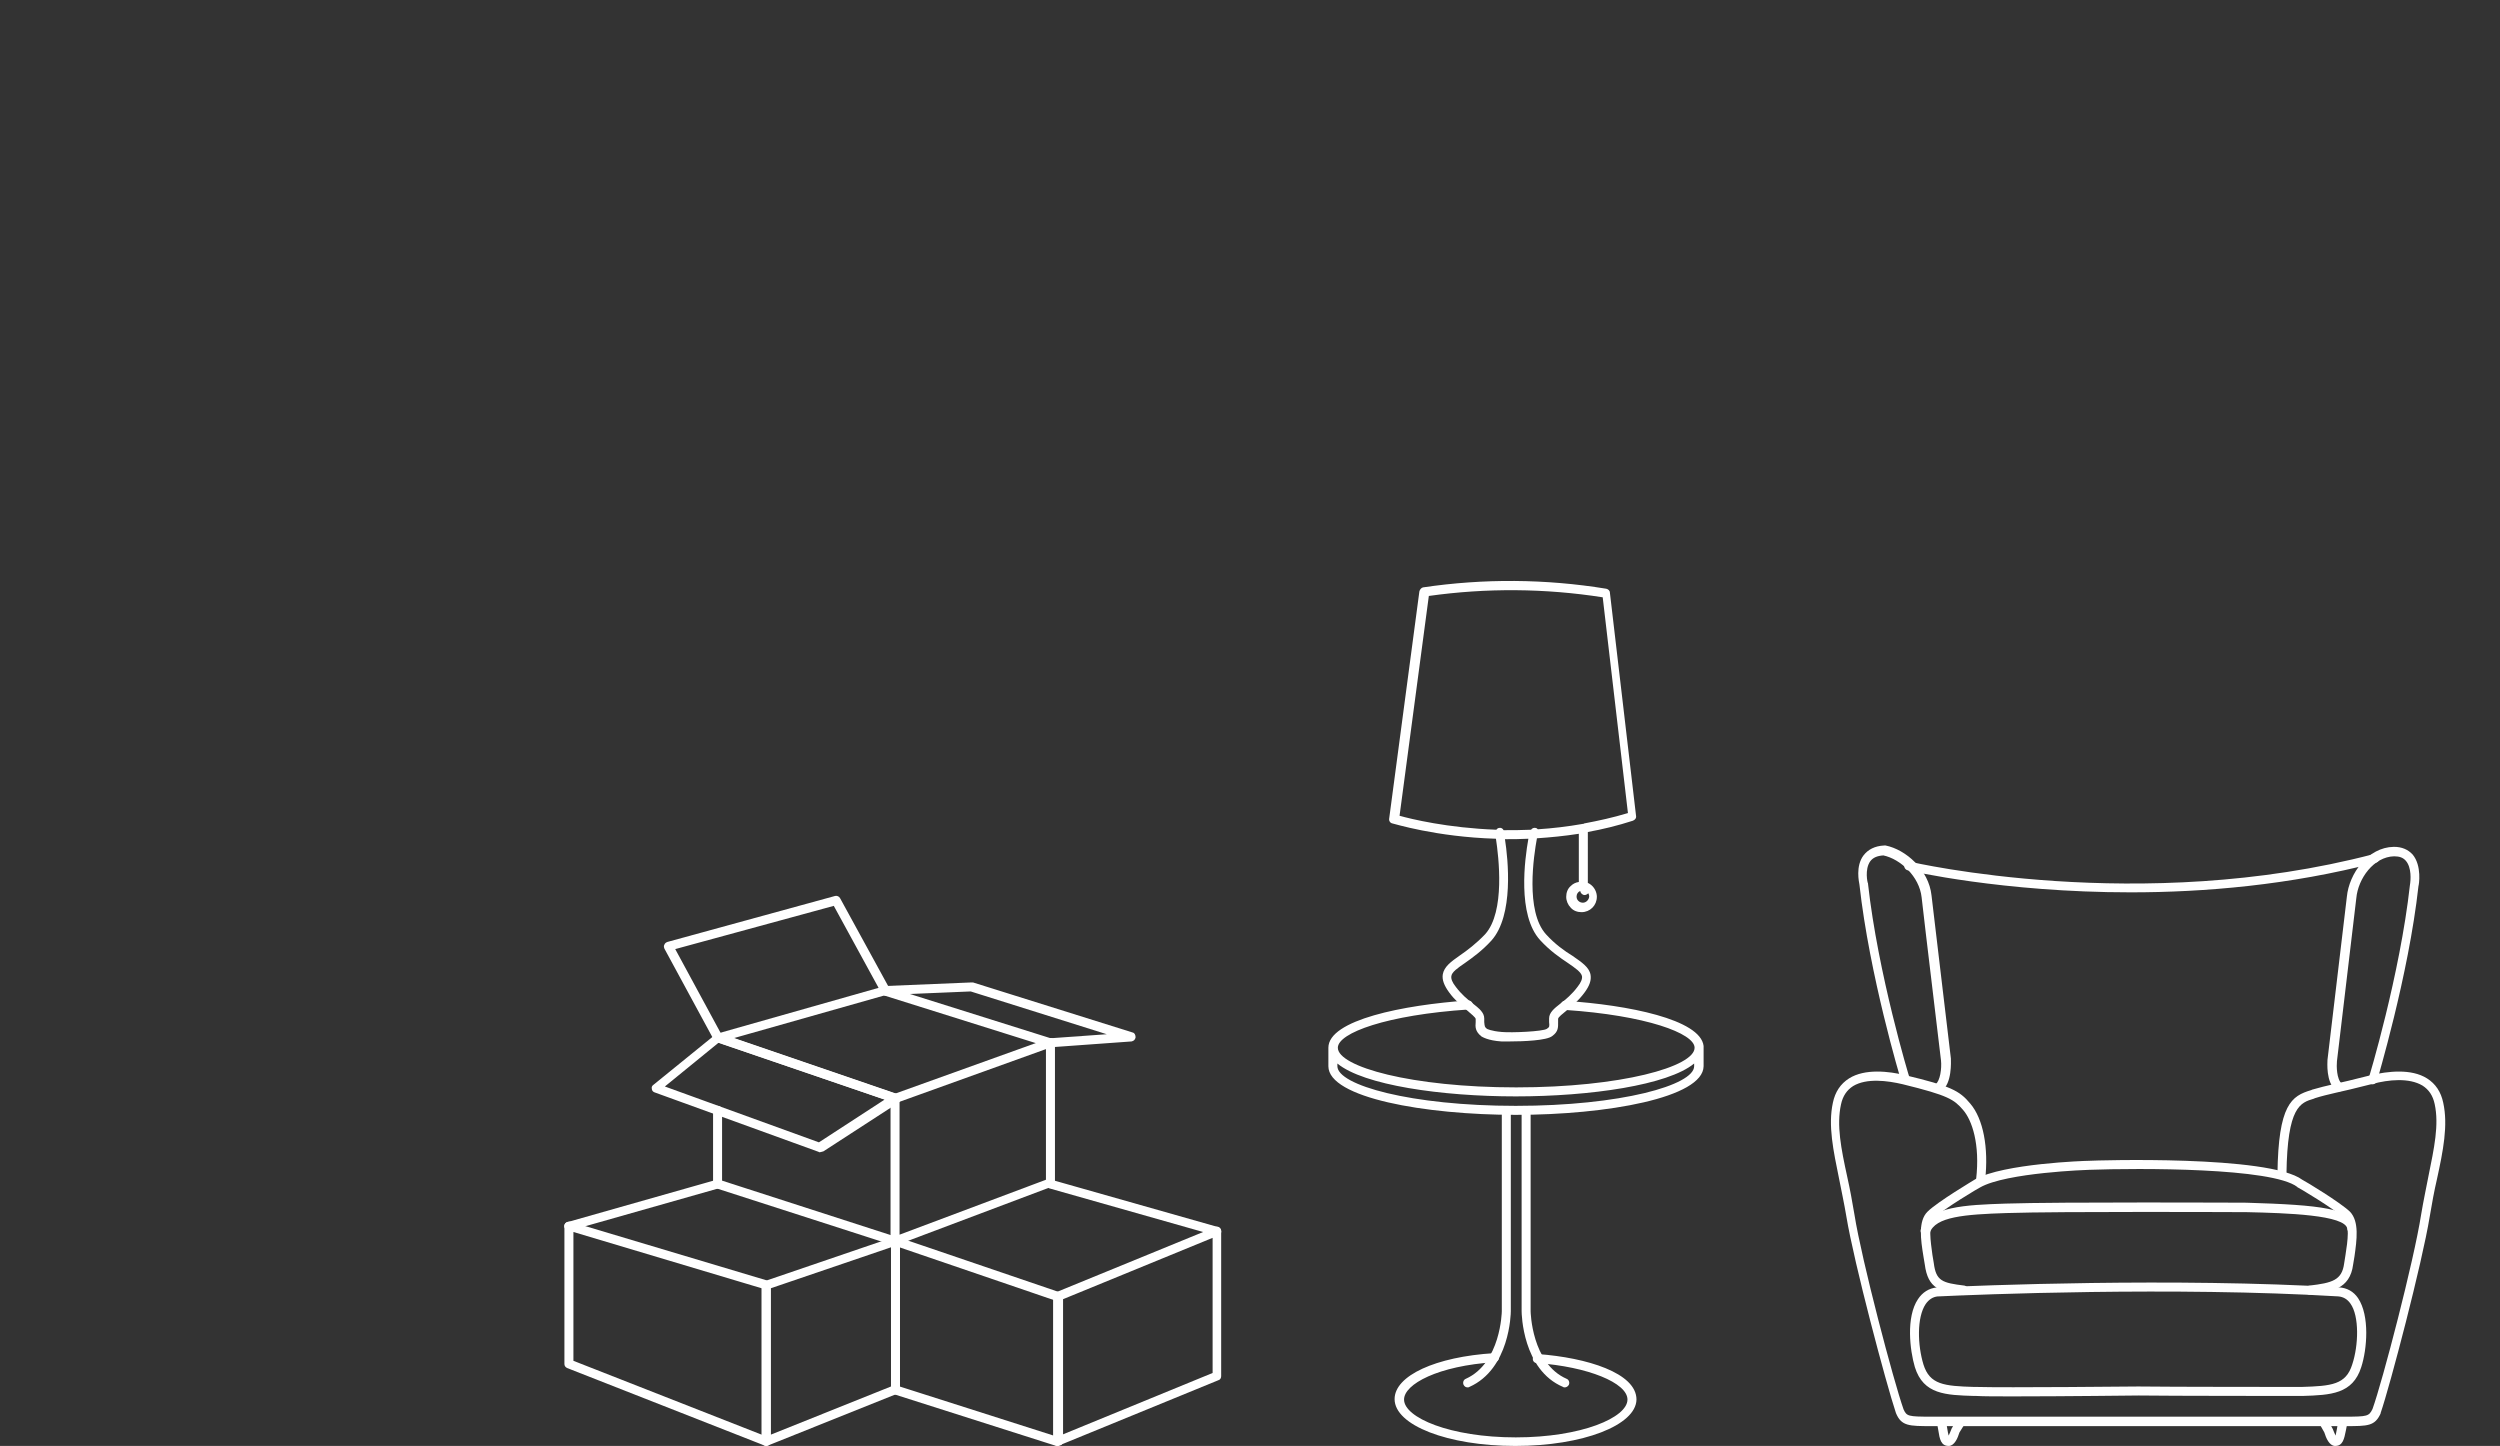 <?xml version="1.0" encoding="utf-8"?>
<!-- Generator: Adobe Illustrator 27.2.0, SVG Export Plug-In . SVG Version: 6.00 Build 0)  -->
<svg fill="#ffffff" version="1.1" id="Layer_1" xmlns="http://www.w3.org/2000/svg" xmlns:xlink="http://www.w3.org/1999/xlink" x="0px" y="0px"
     viewBox="0 0 555 321" style="enable-background:new 0 0 555 321;" xml:space="preserve">
<rect x="0" y="0" width="555" height="321" fill="#333333" stroke="none"/>
<g id="Layer_1_00000066476675034397074730000008352530006380685450_">
	<g>
		<g>
			<g>
				<path d="M234.8,321c-0.2,0-0.4-0.1-0.6-0.2c-0.3-0.2-0.4-0.5-0.4-0.8v-32.2c0-0.4,0.2-0.8,0.6-0.9l35.4-14.5
					c0.3-0.1,0.7-0.1,0.9,0.1c0.3,0.2,0.4,0.5,0.4,0.8v32.2c0,0.4-0.2,0.8-0.6,0.9l-35.4,14.5C235.1,321,234.9,321,234.8,321z
					 M235.8,288.5v30l33.4-13.7v-30L235.8,288.5z M270.2,305.5L270.2,305.5L270.2,305.5z"/>
			</g>
			<g>
				<path d="M234.8,321c-0.1,0-0.2,0-0.3,0l-36.1-11.5c-0.5-0.2-0.8-0.7-0.6-1.3c0.2-0.5,0.7-0.8,1.3-0.6l34.8,11.1v-30.1
					l-35.4-12.1c-0.5-0.2-0.8-0.7-0.6-1.3c0.2-0.5,0.7-0.8,1.3-0.6l36.1,12.3c0.4,0.1,0.7,0.5,0.7,0.9V320c0,0.3-0.2,0.6-0.4,0.8
					C235.2,320.9,235,321,234.8,321z"/>
			</g>
			<g>
				<path d="M270.2,274.3c-0.1,0-0.2,0-0.3,0l-37-10.5c-0.5-0.2-0.8-0.7-0.7-1.2c0.2-0.5,0.7-0.8,1.2-0.7l37,10.5
					c0.5,0.2,0.8,0.7,0.7,1.2C271,274,270.6,274.3,270.2,274.3z"/>
			</g>
		</g>
	</g>
	<g>
		<g>
			<g>
				<path d="M170.1,321c-0.2,0-0.4-0.1-0.6-0.2c-0.3-0.2-0.4-0.5-0.4-0.8v-34.7c0-0.4,0.3-0.8,0.7-0.9l28.7-9.8
					c0.3-0.1,0.6-0.1,0.9,0.1c0.3,0.2,0.4,0.5,0.4,0.8v33c0,0.4-0.2,0.8-0.6,0.9l-28.7,11.5C170.3,321,170.2,321,170.1,321z
					 M171.1,286v32.5l26.7-10.7v-30.9L171.1,286z M198.7,308.5L198.7,308.5L198.7,308.5z"/>
			</g>
			<g>
				<path d="M170.1,321c-0.1,0-0.2,0-0.4-0.1l-43.8-17.2c-0.4-0.2-0.6-0.5-0.6-0.9v-30.6c0-0.3,0.1-0.6,0.4-0.8
					c0.3-0.2,0.6-0.2,0.9-0.2l43.8,13.1c0.4,0.1,0.7,0.5,0.7,1V320c0,0.3-0.2,0.6-0.4,0.8C170.5,320.9,170.3,321,170.1,321z
					 M127.3,302.1l41.8,16.4v-32.5l-41.8-12.5V302.1z"/>
			</g>
			<g>
				<path d="M126.3,273.2c-0.4,0-0.8-0.3-1-0.7c-0.2-0.5,0.2-1.1,0.7-1.2l33.1-9.4c0.5-0.2,1.1,0.2,1.2,0.7c0.2,0.5-0.2,1.1-0.7,1.2
					l-33.1,9.4C126.5,273.2,126.4,273.2,126.3,273.2z"/>
			</g>
		</g>
	</g>
	<g>
		<g>
			<g>
				<path d="M198.7,276.5c-0.2,0-0.4-0.1-0.6-0.2c-0.3-0.2-0.4-0.5-0.4-0.8v-31.7c0-0.4,0.3-0.8,0.7-0.9l34.5-12.4
					c0.3-0.1,0.6-0.1,0.9,0.1c0.3,0.2,0.4,0.5,0.4,0.8v31.1c0,0.4-0.3,0.8-0.6,0.9l-34.5,13C199,276.5,198.9,276.5,198.7,276.5z
					 M199.7,244.6v29.5l32.5-12.2v-29L199.7,244.6z M233.2,262.5L233.2,262.5L233.2,262.5z"/>
			</g>
			<g>
				<path d="M198.7,244.9c-0.1,0-0.2,0-0.3-0.1l-39.4-13.5c-0.5-0.2-0.8-0.7-0.6-1.3c0.2-0.5,0.7-0.8,1.3-0.6l39.4,13.5
					c0.5,0.2,0.8,0.7,0.6,1.3C199.6,244.6,199.2,244.9,198.7,244.9z"/>
			</g>
			<g>
				<path d="M198.7,276.5c-0.1,0-0.2,0-0.3,0l-39.4-12.7c-0.4-0.1-0.7-0.5-0.7-1v-16.3c0-0.6,0.4-1,1-1s1,0.4,1,1v15.6l38.7,12.5
					c0.5,0.2,0.8,0.7,0.6,1.3C199.6,276.3,199.2,276.5,198.7,276.5z"/>
			</g>
			<g>
				<path d="M233.2,232.5c-0.1,0-0.2,0-0.3,0l-36.6-11.5l-36.7,10.4c-0.5,0.2-1.1-0.2-1.2-0.7c-0.2-0.5,0.2-1.1,0.7-1.2l37-10.5
					c0.2-0.1,0.4-0.1,0.6,0l36.9,11.6c0.5,0.2,0.8,0.7,0.7,1.3C234,232.2,233.6,232.5,233.2,232.5z"/>
			</g>
		</g>
	</g>
	<g>
		<path d="M159.4,231.4c-0.4,0-0.7-0.2-0.9-0.5l-11-20.3c-0.1-0.3-0.2-0.6,0-0.9c0.1-0.3,0.4-0.5,0.7-0.6l37.2-10.2
			c0.4-0.1,0.9,0.1,1.1,0.5l11,20.1c0.3,0.5,0.1,1.1-0.4,1.4c-0.5,0.3-1.1,0.1-1.4-0.4l-10.6-19.4l-35.2,9.6l10.4,19.2
			c0.3,0.5,0.1,1.1-0.4,1.4C159.7,231.3,159.5,231.4,159.4,231.4z"/>
	</g>
	<g>
		<path d="M182,255.8c-0.1,0-0.2,0-0.3-0.1l-36.4-13.2c-0.3-0.1-0.6-0.4-0.6-0.8c-0.1-0.4,0.1-0.7,0.4-0.9l13.8-11.2
			c0.3-0.2,0.6-0.3,1-0.2l39.4,13.5c0.4,0.1,0.6,0.4,0.7,0.8c0,0.4-0.1,0.8-0.4,1l-16.8,10.9C182.3,255.7,182.2,255.8,182,255.8z
			 M147.6,241.2l34.2,12.4l14.6-9.5l-36.9-12.6L147.6,241.2z"/>
	</g>
	<g>
		<path d="M233.2,232.5c-0.5,0-1-0.4-1-0.9c0-0.6,0.4-1,0.9-1.1l12.6-0.9l-30.2-9.5l-19.1,0.8c-0.6,0-1-0.4-1-1c0-0.6,0.4-1,1-1
			l19.3-0.8c0.1,0,0.2,0,0.3,0l35.4,11.1c0.5,0.1,0.7,0.6,0.7,1.1c-0.1,0.5-0.4,0.8-0.9,0.9L233.2,232.5
			C233.3,232.5,233.2,232.5,233.2,232.5z"/>
	</g>
</g>
<g>
	<g>
		<path d="M336.5,247.5c-20.2,0-41.6-3.8-41.6-10.8v-3.8c0,0,0-0.1,0-0.1c0-0.1,0-0.1,0-0.2c0-6.2,16.7-9.5,31-10.5
			c0.6,0,1,0.4,1.1,0.9c0,0.6-0.4,1-0.9,1.1c-18.2,1.2-29.1,5.2-29.1,8.5c0,4.2,16.3,8.8,39.6,8.8s39.6-4.6,39.6-8.8
			c0-3.2-10.8-7.2-28.8-8.4c-0.6,0-1-0.5-0.9-1.1s0.5-1,1.1-0.9c13.8,0.9,29.9,4.1,30.6,10c0,0.1,0,0.2,0,0.2v4.3
			C378.1,243.7,356.7,247.5,336.5,247.5z M296.9,236.1v0.6c0,4.2,16.3,8.8,39.6,8.8s39.6-4.6,39.6-8.8v-0.6
			c-5.8,4.8-23.1,7.3-39.6,7.3C320,243.4,302.7,240.9,296.9,236.1z"/>
	</g>
	<g>
		<path d="M347.4,308c-0.1,0-0.3,0-0.4-0.1c-9-3.8-9.2-16.3-9.2-16.8v-44.3c0-0.6,0.4-1,1-1s1,0.4,1,1v44.3c0,0.1,0.2,11.6,8,15
			c0.5,0.2,0.7,0.8,0.5,1.3C348.1,307.8,347.7,308,347.4,308z M325.8,308c-0.4,0-0.7-0.2-0.9-0.6c-0.2-0.5,0-1.1,0.5-1.3
			c7.8-3.5,8-14.9,8-15v-44.3c0-0.6,0.4-1,1-1s1,0.4,1,1v44.3c0,0.5-0.2,12.8-9.2,16.8C326.1,308,325.9,308,325.8,308z"/>
	</g>
	<g>
		<path d="M336.4,321c-15,0-26.8-4.6-26.8-10.4c0-5.2,9.1-9.4,22.1-10.2c0.5,0,1,0.4,1.1,0.9c0,0.6-0.4,1-0.9,1.1
			c-12.7,0.8-20.2,4.9-20.2,8.3c0,4,10.2,8.4,24.8,8.4c14.6,0,24.8-4.4,24.8-8.4c0-3.7-8.8-7.3-20.1-8.1c-0.6,0-1-0.5-0.9-1.1
			c0-0.6,0.5-1,1.1-0.9c10.9,0.8,21.9,4.2,21.9,10.1C363.2,316.4,351.4,321,336.4,321z M335.2,231.2c-0.9,0-1.6,0-1.9,0
			c-3-0.2-4.2-1-4.4-1.1c-1.4-1.1-1.4-2.1-1.3-3.2c0-0.2,0-0.4,0-0.7c0-0.3-1.1-1.2-1.8-1.8c-1.2-1-2.8-2.3-4.1-4.1
			c-1.1-1.5-1.6-2.8-1.4-4c0.3-1.7,1.8-2.8,3.8-4.2c1.6-1.1,3.6-2.6,5.6-4.7c4.5-5,3-17.2,2.4-21.2c-13.4-0.4-22.8-3.4-23-3.4
			c-0.5-0.1-0.8-0.6-0.7-1.1l6.7-50.4c0.1-0.4,0.4-0.8,0.8-0.9c13.5-2,27.2-1.9,40.7,0.3c0.4,0.1,0.8,0.4,0.8,0.9l5.8,49.5
			c0.1,0.5-0.2,0.9-0.7,1.1c-3.4,1.1-6.7,1.9-10,2.5V196c1.1,0.5,1.9,1.6,2,2.9c0,0.1,0,0.1,0,0.2c0,1.9-1.5,3.4-3.4,3.4
			c-0.9,0-1.8-0.3-2.4-1c-0.6-0.6-1-1.5-1-2.4c0-0.9,0.3-1.8,1-2.4c0.5-0.5,1.1-0.8,1.8-0.9v-10.7c-3.2,0.5-6.3,0.8-9.3,1
			c-0.7,3.8-2.6,16.2,2,21.3c2,2.2,4.1,3.7,5.9,4.8c2,1.4,3.7,2.5,4,4.2c0.2,1.2-0.2,2.4-1.3,3.9c-1.3,1.8-2.9,3.1-4.1,4.1
			c-0.7,0.6-1.8,1.4-1.8,1.8c0,0.3,0,0.5,0,0.7c0,1.1,0.1,2.1-1.3,3.1C343.4,231,338.1,231.2,335.2,231.2z M330.1,228.4
			c0,0,0.9,0.5,3.3,0.7c2.2,0.2,9.1-0.1,10-0.7c0.6-0.4,0.6-0.5,0.5-1.5c0-0.2,0-0.5,0-0.8c0-1.3,1.1-2.2,2.5-3.3
			c1.2-0.9,2.6-2.1,3.8-3.7c0.8-1,1.1-1.8,1-2.4c-0.2-0.9-1.5-1.8-3.1-2.9c-1.8-1.2-4-2.7-6.2-5.1c-5.1-5.6-3.4-18-2.6-22.5
			c-1.8,0.1-3.5,0.1-5.2,0.1c0.7,4.5,2,16.9-3,22.5c-2.1,2.3-4.2,3.8-5.9,5c-1.6,1.1-2.9,2-3,2.9c-0.1,0.6,0.2,1.4,1,2.4
			c1.2,1.6,2.6,2.8,3.8,3.7c1.4,1.1,2.5,2,2.5,3.3c0,0.3,0,0.5,0,0.8C329.6,227.9,329.6,228,330.1,228.4
			C330.1,228.4,330.1,228.4,330.1,228.4z M350.8,197.8c-0.5,0.2-0.8,0.7-0.8,1.2c0,0.4,0.1,0.7,0.4,1c0.3,0.3,0.7,0.4,1,0.4
			c0.7,0,1.3-0.6,1.4-1.3c0,0,0-0.1,0-0.1c0-0.3-0.1-0.5-0.2-0.7c-0.2,0.2-0.5,0.4-0.8,0.4C351.3,198.7,350.9,198.3,350.8,197.8z
			 M333.8,184.3c2,0,4,0,6.1-0.1c0.2-0.3,0.6-0.5,1-0.4c0.2,0,0.4,0.2,0.5,0.3c3.2-0.2,6.6-0.6,10-1.2c0.1,0,0.2,0,0.3-0.1
			c3.2-0.6,6.4-1.3,9.7-2.3l-5.6-47.9c-12.8-2-25.8-2.1-38.6-0.3l-6.5,48.8c2.5,0.7,10.6,2.7,21.5,3.1c0.1-0.2,0.4-0.4,0.6-0.4
			C333.2,183.7,333.6,183.9,333.8,184.3z"/>
	</g>
</g>
<g id="Layer_1_00000147187324652269409130000002638894106309086341_">
	<g>
		<g>
			<g>
				<path d="M430.2,242.6c-0.3,0-0.6-0.2-0.8-0.5c-0.3-0.5-0.2-1.1,0.3-1.4c1-0.7,1.4-3.5,1.2-5.3c0-0.2-3.7-30.7-4.3-36.2
					c-0.5-4.6-4.7-8.5-8.5-9.3c-1.4,0.1-2.3,0.5-2.9,1.3c-1.3,1.8-0.6,4.9-0.5,4.9c0,0,0,0.1,0,0.1c2.2,19.9,9.1,42.8,9.2,43
					c0.2,0.5-0.1,1.1-0.7,1.2c-0.5,0.2-1.1-0.1-1.2-0.7c-0.1-0.2-7-23.3-9.2-43.3c-0.1-0.6-0.9-4.1,0.9-6.5c1-1.3,2.5-2.1,4.6-2.2
					c0.1,0,0.2,0,0.3,0c4.5,0.9,9.6,5.4,10.2,11.1c0.6,5.4,4.3,35.9,4.3,36.2c0,0.6,0.3,5.6-2.1,7.2
					C430.6,242.5,430.4,242.6,430.2,242.6z"/>
			</g>
			<g>
				<path d="M473,198.1c-28.5,0-49.2-4.8-49.5-4.9c-0.5-0.1-0.9-0.7-0.7-1.2c0.1-0.5,0.7-0.9,1.2-0.7c0.5,0.1,51.2,11.9,103-1.7
					c0.5-0.1,1.1,0.2,1.2,0.7c0.1,0.5-0.2,1.1-0.7,1.2C508.3,196.5,489.4,198.1,473,198.1z"/>
			</g>
			<g>
				<path d="M519.2,242.3c-0.2,0-0.4-0.1-0.6-0.2c-2.3-1.8-1.9-6.3-1.9-6.8c0-0.3,3.7-30.8,4.3-36.2c0.5-5.2,4.7-11,10.4-11.1
					c0,0,0.1,0,0.1,0c1.7,0,3.1,0.6,4.1,1.7c2.1,2.5,1.4,6.8,1.3,7c-2.2,20-9.2,43.1-9.2,43.3c-0.2,0.5-0.7,0.8-1.2,0.7
					c-0.5-0.2-0.8-0.7-0.7-1.2c0.1-0.2,7-23.1,9.2-43c0.2-1.1,0.4-3.9-0.9-5.4c-0.6-0.7-1.4-1-2.6-1c-4.5,0.1-8,4.9-8.4,9.3
					c-0.6,5.4-4.3,35.9-4.3,36.2c-0.1,1-0.1,4,1.1,5c0.4,0.3,0.5,1,0.2,1.4C519.8,242.2,519.5,242.3,519.2,242.3z"/>
			</g>
			<g>
				<path d="M520.7,316.6h-91.9c-5,0-6.7,0-7.9-2.9c-2.2-6.6-9.3-33.3-11-43.6c-0.5-3-1.1-5.7-1.6-8.3c-1.3-6.4-2.5-11.9-1.4-17
					c0.5-2.4,1.7-4.2,3.6-5.4c3.5-2.2,8.8-1.6,12.5-0.7c10,2.4,12,3.4,14.4,6.3c2.9,3.4,4.1,9.8,3.3,17c-0.1,0.5-0.6,0.9-1.1,0.9
					c-0.5-0.1-0.9-0.6-0.9-1.1c0.9-7.8-0.9-13.1-2.9-15.4c-2-2.3-3.2-3.2-13.4-5.7c-3.4-0.8-8-1.4-11,0.4c-1.4,0.9-2.3,2.2-2.7,4.1
					c-1,4.6,0,9.7,1.4,16.1c0.6,2.7,1.1,5.4,1.6,8.4c1.6,10.1,8.7,37,10.9,43.2c0.7,1.5,1,1.6,6.1,1.6h91.9c5,0,5.3-0.1,6.1-1.7
					c2.2-6.1,9.2-32.9,10.8-43.2c0.5-3,1.1-5.8,1.6-8.4c1.3-6.4,2.4-11.5,1.4-16.1c-0.4-1.9-1.3-3.2-2.7-4.1c-3-1.8-7.6-1.3-11-0.4
					c-4,1-6.4,1.6-8.3,2c-1.7,0.4-3,0.7-4.6,1.2l-0.2,0.1c-3,0.9-5.9,1.7-6.1,16.7c0,0.5-0.5,1-1,1c0,0,0,0,0,0c-0.6,0-1-0.5-1-1
					c0.2-15.4,3.1-17.3,7.5-18.6l0.2-0.1c1.7-0.5,3-0.8,4.7-1.2c1.9-0.4,4.3-1,8.3-2c3.8-0.9,9-1.5,12.5,0.7c1.9,1.2,3.1,3,3.6,5.4
					c1.1,5,0,10.6-1.4,17c-0.6,2.6-1.1,5.3-1.6,8.3c-1.7,10.4-8.8,37.5-10.9,43.6c0,0,0,0.1,0,0.1
					C527.2,316.6,525.7,316.6,520.7,316.6z"/>
			</g>
			<g>
				<path d="M447,310c-3.7,0-6.7,0-8.3-0.1l-0.5,0c-6.2-0.2-11.2-0.3-13.1-6.4c-1.1-3.7-2-11.1,0.7-15.1c1-1.5,2.4-2.4,4.2-2.6
					c0,0,0.1,0,0.1,0l0.3,0c8.4-0.4,52.3-2.2,88.9,0c1.7,0.1,3.2,0.9,4.2,2.4c2.6,3.9,2,11.3,0.7,15.3c-1.9,6-6.8,6.2-13,6.4l-0.5,0
					c-0.3,0-29.5,0-35.9-0.1C474.5,309.8,458,310,447,310z M430.2,287.8c-1.1,0.1-2,0.7-2.7,1.7c-2,3-1.8,9.1-0.5,13.4
					c1.4,4.5,4.6,4.8,11.2,5l0.5,0c6.3,0.2,35.7-0.1,36-0.1c6.4,0.1,35.6,0.1,35.9,0.1l0.4,0c6.6-0.2,9.8-0.5,11.2-5
					c1.4-4.2,1.6-10.7-0.4-13.5c-0.7-1-1.6-1.5-2.7-1.6c0,0,0,0,0,0c-36.5-2.2-80.3-0.4-88.7,0C430.3,287.8,430.2,287.8,430.2,287.8
					z"/>
			</g>
			<g>
				<path d="M435.9,287.5c0,0-0.1,0-0.1,0c-5.1-0.7-7.8-1.4-8.5-6.8c-0.1-0.6-0.2-1.2-0.3-1.8c-0.6-3.7-1.2-7.8,0.9-9.9
					c2.2-2.2,10.3-7,10.6-7.2c6.3-3.5,24.4-4.1,25.2-4.1c1.6-0.1,40-1.3,47.4,4.2c0.8,0.4,8.4,5,10.6,7.1c2.1,2.2,1.5,6.3,1,9.9
					c-0.1,0.6-0.2,1.2-0.3,1.8c-0.7,5.6-5,6.1-9.5,6.7c-0.6,0.1-1-0.3-1.1-0.9c-0.1-0.5,0.3-1,0.9-1.1c5.1-0.6,7.2-1.2,7.7-4.9
					c0.1-0.6,0.2-1.2,0.3-1.9c0.5-3.2,1-6.7-0.4-8.2c-2-2-10.1-6.8-10.2-6.8c0,0-0.1,0-0.1-0.1c-5.6-4.3-35.2-4.2-46.2-3.8
					c-0.2,0-18.4,0.6-24.2,3.9c-0.1,0-8.2,4.8-10.2,6.8c-1.4,1.4-0.8,5.2-0.4,8.2c0.1,0.6,0.2,1.2,0.3,1.8c0.5,4,1.9,4.4,6.8,5
					c0.5,0.1,0.9,0.6,0.8,1.1C436.8,287.1,436.4,287.5,435.9,287.5z"/>
			</g>
			<g>
				<path d="M427.4,274.3c-0.1,0-0.2,0-0.3,0c-0.5-0.2-0.8-0.7-0.7-1.3c1.7-5.2,10-5.5,18.8-5.8c11.9-0.4,53.1-0.2,53.5-0.2
					c16.6,0.5,23.7,1.3,24.3,5.5c0.1,0.5-0.3,1.1-0.8,1.1c-0.6,0.1-1.1-0.3-1.1-0.8c-0.4-3.1-13.6-3.5-22.3-3.7
					c-0.4,0-41.6-0.2-53.4,0.2c-9.2,0.3-15.8,0.8-17,4.4C428.2,274,427.8,274.3,427.4,274.3z"/>
			</g>
			<g>
				<path d="M432.6,321c-1.7,0-2-1.5-2.3-3.5c-0.1-0.5-0.2-1.1-0.3-1.7c-0.1-0.5,0.3-1.1,0.8-1.2c0.5-0.1,1.1,0.3,1.2,0.8
					c0.1,0.7,0.2,1.3,0.3,1.8c0.1,0.6,0.2,1.2,0.3,1.5c0.2-0.4,0.4-0.9,0.6-1.4c0-0.1,0-0.1,0.1-0.2l0.9-1.7
					c0.3-0.5,0.9-0.7,1.4-0.4c0.5,0.3,0.7,0.9,0.4,1.4L435,318c-0.4,1.3-1.1,2.9-2.3,3C432.7,321,432.6,321,432.6,321z"/>
			</g>
			<g>
				<path d="M518.4,321c0,0-0.1,0-0.1,0c-1.2-0.1-1.9-1.7-2.3-3l-0.9-1.6c-0.3-0.5-0.1-1.1,0.4-1.4c0.5-0.3,1.1-0.1,1.4,0.4l0.9,1.7
					c0,0.1,0.1,0.1,0.1,0.2c0.2,0.5,0.4,1,0.6,1.4c0.1-0.4,0.2-1,0.3-1.5c0.1-0.5,0.2-1.1,0.3-1.8c0.1-0.5,0.6-0.9,1.2-0.8
					c0.5,0.1,0.9,0.6,0.8,1.2c-0.1,0.7-0.2,1.2-0.3,1.7C520.4,319.5,520.1,321,518.4,321z"/>
			</g>
		</g>
	</g>
</g>
<g id="Layer_3_00000050640278281429840280000013323628123631885758_">
</g>
</svg>
